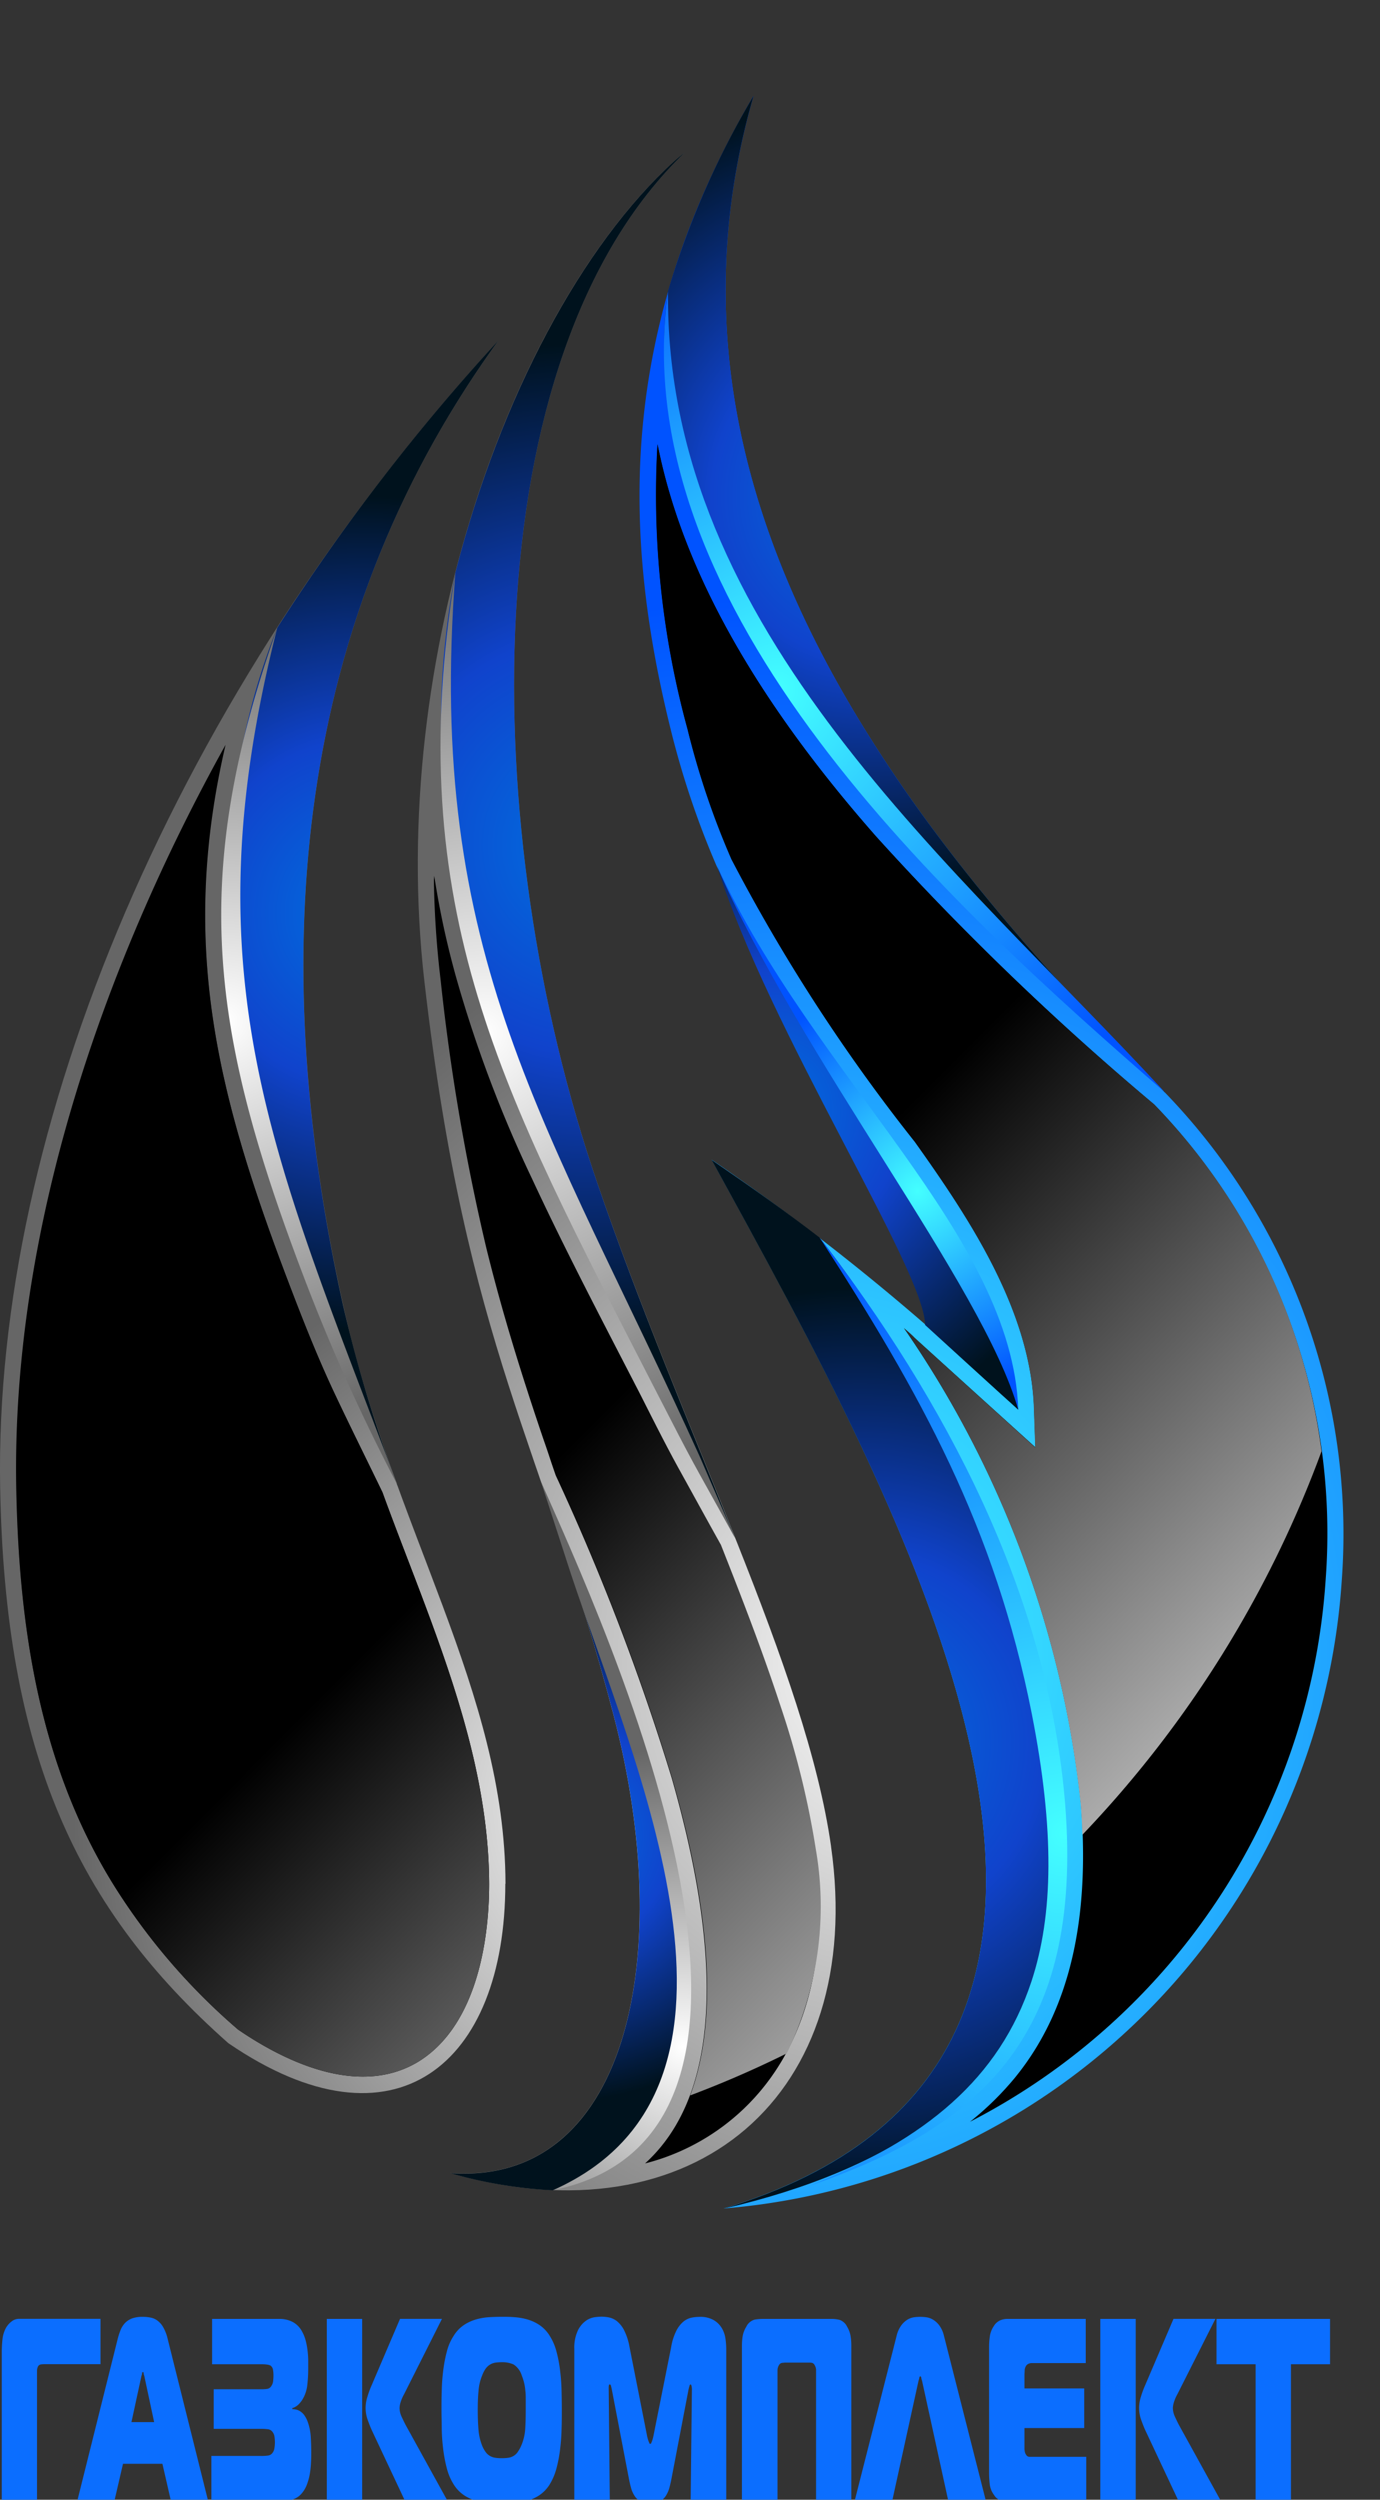 <svg xmlns="http://www.w3.org/2000/svg" xmlns:xlink="http://www.w3.org/1999/xlink" viewBox="0 0 38.1 69">
    <rect x="0" y="0" width="38.1" height="69" fill="#333333" stroke="none"/>
    <defs>
        <style>
            .cls-1{isolation:isolate;}.cls-10,.cls-11,.cls-12,.cls-13,.cls-14,.cls-15,.cls-16,.cls-17,.cls-18,.cls-2,.cls-3,.cls-4,.cls-5,.cls-6,.cls-7,.cls-8,.cls-9{fill-rule:evenodd;}.cls-2{fill:url(#b_4);}.cls-3{fill:url(#b_2);}.cls-4{fill:url(#b_2-2);}.cls-5{fill:url(#radial-gradient);}.cls-6{fill:url(#b_2-3);}.cls-7{fill:url(#b_2-4);}.cls-8{fill:url(#radial-gradient-2);}.cls-9{fill:url(#b_2-5);}.cls-10{fill:url(#b_2-6);}.cls-11{fill:url(#b_4-2);}.cls-12{fill:url(#b_4-3);}.cls-13{fill:url(#b_4-4);}.cls-14{fill:url(#radial-gradient-3);}.cls-15{fill:url(#radial-gradient-4);}.cls-16{fill:url(#radial-gradient-5);}.cls-17,.cls-18{mix-blend-mode:screen;}.cls-17{fill:url(#White_Black);}.cls-18{fill:url(#White_Black-2);}.cls-19{fill:#0b6eff;}
        </style>
        <radialGradient id="b_4" cx="21.107" cy="12.195" r="26.789"
                        gradientTransform="translate(10.041 35.763) scale(1.051 1.089)" gradientUnits="userSpaceOnUse">
            <stop offset="0" stop-color="#4ff"/>
            <stop offset="1" stop-color="#0053ff"/>
        </radialGradient>
        <radialGradient id="b_2" cx="23.079" cy="-17.18" r="10.067"
                        gradientTransform="translate(10.041 35.763) scale(1.051 1.089)" gradientUnits="userSpaceOnUse">
            <stop offset="0" stop-color="#006ee0"/>
            <stop offset="0.415" stop-color="#1043cc"/>
            <stop offset="1" stop-color="#00121d"/>
        </radialGradient>
        <radialGradient id="b_2-2" cx="22.79" cy="14.448" r="11.539" xlink:href="#b_2"/>
        <radialGradient id="radial-gradient" cx="24.001" cy="12.526" r="20.211"
                        gradientTransform="translate(10.041 35.763) scale(1.051 1.089)" gradientUnits="userSpaceOnUse">
            <stop offset="0" stop-color="#fff"/>
            <stop offset="1" stop-color="#666"/>
        </radialGradient>
        <radialGradient id="b_2-3" cx="15.08" cy="16.796" r="6.707" xlink:href="#b_2"/>
        <radialGradient id="b_2-4" cx="15.645" cy="-8.324" r="12.715" xlink:href="#b_2"/>
        <radialGradient id="radial-gradient-2" cx="17.141" cy="16.121" r="15.042" xlink:href="#radial-gradient"/>
        <radialGradient id="b_2-5" cx="9.759" cy="-6.61" r="10.563" xlink:href="#b_2"/>
        <radialGradient id="b_2-6" cx="20.4" cy="-1.599" r="8.538" xlink:href="#b_2"/>
        <radialGradient id="b_4-2" cx="28.148" cy="16.741" r="16.019" xlink:href="#b_4"/>
        <radialGradient id="b_4-3" cx="24.294" cy="0.448" r="5.344" xlink:href="#b_4"/>
        <radialGradient id="b_4-4" cx="20.628" cy="-12.258" r="12.255" xlink:href="#b_4"/>
        <radialGradient id="radial-gradient-3" cx="12.892" cy="-3.547" r="12.054" xlink:href="#radial-gradient"/>
        <radialGradient id="radial-gradient-4" cx="18.13" cy="22.137" r="7.563" xlink:href="#radial-gradient"/>
        <radialGradient id="radial-gradient-5" cx="6.124" cy="-3.863" r="10.586" xlink:href="#radial-gradient"/>
        <linearGradient id="White_Black" x1="7.921" y1="33.262" x2="16.714" y2="35.938" gradientUnits="userSpaceOnUse">
            <stop offset="0" stop-color="#fff"/>
            <stop offset="1"/>
        </linearGradient>
        <linearGradient id="White_Black-2" x1="45.736" y1="60.577" x2="27.157" y2="42.077" xlink:href="#White_Black"/>
    </defs>
    <title>logo (9)</title>
    <g class="cls-1">
        <g id="Слой_1" data-name="Слой 1">
            <path id="_Path_" data-name="&lt;Path&gt;" class="cls-2"
                  d="M38.357,42.284a64.475,64.475,0,0,0-8.465-6.9c5.273,9.622,13.856,24.878.327,28.95A18.629,18.629,0,0,0,47.29,46.974,17.525,17.525,0,0,0,42.4,33.523c-7.46-7.477-14.5-16.6-11.353-27.5-3.812,6.483-3.613,12.191-2.257,17.6,2.3,9.113,8.548,12.214,9.565,18.661h0Z"
                  transform="translate(-10.244 -3.373)"/>
            <path id="_Path_2" data-name="&lt;Path&gt;" class="cls-3"
                  d="M42.4,33.523c-7.46-7.477-14.5-16.6-11.353-27.5a23.756,23.756,0,0,0-2.362,5.392c-1.053,7.343,6.033,14.687,13.715,22.1h0Z"
                  transform="translate(-10.244 -3.373)"/>
            <path id="_Path_3" data-name="&lt;Path&gt;" class="cls-4"
                  d="M32.873,37.534c-0.865-.667-1.836-1.357-2.982-2.145,5.273,9.622,13.856,24.878.327,28.95,4.583-1.054,7.811-3.223,8.816-6.6,1.544-5.186-1.508-14.287-6.162-20.2h0Z"
                  transform="translate(-10.244 -3.373)"/>
            <path id="_Path_4" data-name="&lt;Path&gt;" class="cls-5"
                  d="M33.189,54.341c-0.69-4.884-4.057-11.318-6.466-18.347-3.286-9.585-3.484-22.733,2.432-28.417-0.093.073-.2,0.158-0.292,0.242-4.431,4.011-7.939,13.657-6.9,22.66,1.169,10.143,3.274,12.76,5.227,20.261,1.707,6.543.421,12.966-4.513,12.615,6.758,1.927,11.482-2.157,10.511-9.016h0Z"
                  transform="translate(-10.244 -3.373)"/>
            <path id="_Path_5" data-name="&lt;Path&gt;" class="cls-6"
                  d="M25.18,44.272c0.666,1.926,1.345,3.914,2.011,6.471,1.707,6.543.421,12.966-4.513,12.615a12.4,12.4,0,0,0,2.829.473C32.569,62,27.39,50.2,25.18,44.272h0Z"
                  transform="translate(-10.244 -3.373)"/>
            <path id="_Path_6" data-name="&lt;Path&gt;" class="cls-7"
                  d="M30.535,45.822c-1.216-3.066-2.631-6.374-3.812-9.828-3.286-9.585-3.484-22.733,2.432-28.417-0.093.073-.2,0.158-0.292,0.242-2.549,2.314-4.794,6.5-6.045,11.354C21.2,27.706,24.642,33.85,30.535,45.822h0Z"
                  transform="translate(-10.244 -3.373)"/>
            <path id="_Path_7" data-name="&lt;Path&gt;" class="cls-8"
                  d="M24.2,55.371c-0.012-5.344-3.11-9.767-4.478-15.959C17.533,29.56,18.433,20.46,24.01,12.765c-8.956,9.767-13.937,21.763-13.762,31.652,0.129,7.331,2.093,11.633,6.3,15.353,4.607,3.151,7.647.57,7.647-4.4h0Z"
                  transform="translate(-10.244 -3.373)"/>
            <path id="_Path_8" data-name="&lt;Path&gt;" class="cls-9"
                  d="M21.216,44.368a39.449,39.449,0,0,1-1.5-4.956C17.533,29.56,18.433,20.46,24.01,12.765A57.338,57.338,0,0,0,17.9,20.7c-3.215,8.01.058,16.274,3.32,23.666h0Z"
                  transform="translate(-10.244 -3.373)"/>
            <path id="_Path_9" data-name="&lt;Path&gt;" class="cls-10"
                  d="M35.784,39.945s2.362,2.157,2.572,2.339c-0.865-5.5-5.53-8.567-8.313-15,1.415,4.508,5.741,11.161,5.741,12.663h0Z"
                  transform="translate(-10.244 -3.373)"/>
            <path id="_Path_10" data-name="&lt;Path&gt;" class="cls-11"
                  d="M38.719,58.073c0.608-1.842.643-4.18,0.012-7.392-1.017-5.162-3.075-8.846-5.858-13.148,3.449,4.484,6.314,9.827,6.781,15.668,0.491,6.338-2.3,8.87-7.062,10.506,3.215-1.284,5.238-2.957,6.127-5.635h0Z"
                  transform="translate(-10.244 -3.373)"/>
            <path id="_Path_11" data-name="&lt;Path&gt;" class="cls-12"
                  d="M38.357,42.284c-0.164-4.823-5.624-9.173-8.313-15,2.292,5.308,7.331,11.548,8.313,15h0Z"
                  transform="translate(-10.244 -3.373)"/>
            <path id="_Path_12" data-name="&lt;Path&gt;" class="cls-13"
                  d="M28.687,11.42c-0.094,9.355,7.974,15.874,13.715,22.1-5.94-5.162-14.943-13.318-13.715-22.1h0Z"
                  transform="translate(-10.244 -3.373)"/>
            <path id="_Path_13" data-name="&lt;Path&gt;" class="cls-14"
                  d="M22.818,19.175c-0.83,10.652,2.584,15.208,6.746,24.406l0.971,2.242c-1.333-2.412-1.006-1.769-2.233-4.156-4.151-8.095-7-13.16-5.484-22.491h0Z"
                  transform="translate(-10.244 -3.373)"/>
            <path id="_Path_14" data-name="&lt;Path&gt;" class="cls-15"
                  d="M25.507,63.83c6.384-2.836,2.2-11.875.491-17.038l-0.818-2.52c1.707,3.865,8.219,17.946.327,19.558h0Z"
                  transform="translate(-10.244 -3.373)"/>
            <path id="_Path_15" data-name="&lt;Path&gt;" class="cls-16"
                  d="M17.9,20.7c-2.479,9.731-.082,14.663,3.32,23.666a52.455,52.455,0,0,1-2.537-5.611c-2.619-6.847-3.239-11.1-.783-18.056h0Z"
                  transform="translate(-10.244 -3.373)"/>
            <path id="_Compound_Path_" data-name="&lt;Compound Path&gt;" class="cls-17"
                  d="M16.468,23.938c-3.425,6.168-5.9,13.439-5.776,20.479,0.071,3.878.643,7.719,2.724,11.039a17.417,17.417,0,0,0,3.4,3.938c1.38,0.945,3.368,1.842,4.957.9,1.567-.945,1.976-3.2,1.976-4.92-0.012-3.781-1.684-7.343-2.946-10.809-0.445-.921-0.9-1.83-1.333-2.751-0.444-.945-0.83-1.915-1.2-2.884-2.023-5.283-3.087-9.44-1.8-14.99h0ZM35.2,40.03a28.358,28.358,0,0,1,4.887,13.136c0.211,2.678-.093,5.453-1.836,7.574a8.337,8.337,0,0,1-1.227,1.2,18.186,18.186,0,0,0,9.822-15A17.042,17.042,0,0,0,42.11,33.862a77.731,77.731,0,0,1-7.682-7.4C31.786,23.453,29.2,19.72,28.4,15.637a24.486,24.486,0,0,0,.83,7.865,22.21,22.21,0,0,0,1.216,3.587,49,49,0,0,0,5.063,7.8c1.5,2.108,3.2,4.665,3.285,7.38l0.036,1.054L35.492,40.3c-0.093-.1-0.2-0.182-0.292-0.267h0Zm-5.063,5.986c-0.386-.69-0.772-1.381-1.146-2.072s-0.725-1.381-1.076-2.072c-1.018-1.975-2.058-3.95-2.993-5.962a35.047,35.047,0,0,1-2.1-5.574,23.7,23.7,0,0,1-.6-2.787,26.074,26.074,0,0,0,.187,2.872,59.467,59.467,0,0,0,1.251,7.355c0.444,1.818.994,3.575,1.59,5.332,0.117,0.327.222,0.666,0.339,0.994a64.665,64.665,0,0,1,3.2,8.349c0.947,3.308,1.871,8.276-.736,10.639a6.142,6.142,0,0,0,2.818-1.6c1.847-1.842,2.233-4.556,1.883-7.077a23.9,23.9,0,0,0-.97-3.938c-0.491-1.5-1.064-2.981-1.649-4.46h0Z"
                  transform="translate(-10.244 -3.373)"/>
            <path id="_Compound_Path_2" data-name="&lt;Compound Path&gt;" class="cls-18"
                  d="M16.468,23.938c-3.425,6.168-5.9,13.439-5.776,20.479,0.071,3.878.643,7.719,2.724,11.039a17.417,17.417,0,0,0,3.4,3.938c1.38,0.945,3.368,1.842,4.957.9,1.567-.945,1.976-3.2,1.976-4.92-0.012-3.781-1.684-7.343-2.946-10.809-0.445-.921-0.9-1.83-1.333-2.751-0.444-.945-0.83-1.915-1.2-2.884-2.023-5.283-3.087-9.44-1.8-14.99h0Zm30.26,19.5a30.625,30.625,0,0,1-6.6,10.579c-0.011-.279-0.023-0.57-0.047-0.848A28.358,28.358,0,0,0,35.2,40.03c0.094,0.085.2,0.17,0.292,0.267l3.333,3.029-0.036-1.054C38.708,39.557,37,37,35.5,34.892a49,49,0,0,1-5.063-7.8A22.21,22.21,0,0,1,29.225,23.5a24.486,24.486,0,0,1-.83-7.865c0.806,4.084,3.391,7.816,6.033,10.821a77.731,77.731,0,0,0,7.682,7.4,16.835,16.835,0,0,1,4.619,9.573h0ZM31.949,60.061A28.928,28.928,0,0,1,29.3,61.212c0.97-2.581.245-6.18-.5-8.761a64.665,64.665,0,0,0-3.2-8.349c-0.117-.327-0.222-0.666-0.339-0.994-0.6-1.757-1.146-3.514-1.59-5.332a59.467,59.467,0,0,1-1.251-7.355,26.074,26.074,0,0,1-.187-2.872,23.7,23.7,0,0,0,.6,2.787,35.047,35.047,0,0,0,2.1,5.574c0.935,2.012,1.976,3.987,2.993,5.962,0.35,0.691.7,1.394,1.076,2.072s0.76,1.382,1.146,2.072c0.585,1.479,1.157,2.957,1.649,4.46a23.9,23.9,0,0,1,.97,3.938,9.227,9.227,0,0,1-.807,5.647h0Z"
                  transform="translate(-10.244 -3.373)"/>
            <g id="_Group_" data-name="&lt;Group&gt;">
                <path id="_Compound_Path_3" data-name="&lt;Compound Path&gt;" class="cls-19"
                      d="M10.293,72.416V68.3c0-.11.006-0.225,0.018-0.342a0.862,0.862,0,0,1,.1-0.334,0.611,0.611,0,0,1,.153-0.173,0.329,0.329,0,0,1,.205-0.072h2.25v1.252h-1.55a0.659,0.659,0,0,0-.1.007,0.109,0.109,0,0,0-.08.064,0.278,0.278,0,0,0-.023.115c0,0.048,0,.094,0,0.137v3.46H10.293Z"
                      transform="translate(-10.244 -3.373)"/>
                <path id="_Compound_Path_4" data-name="&lt;Compound Path&gt;" class="cls-19"
                      d="M13.493,67.935a1.8,1.8,0,0,1,.082-0.251,0.6,0.6,0,0,1,.125-0.194,0.538,0.538,0,0,1,.192-0.123,0.846,0.846,0,0,1,.292-0.043,1.137,1.137,0,0,1,.209.019,0.472,0.472,0,0,1,.19.079,0.6,0.6,0,0,1,.164.183,1.2,1.2,0,0,1,.127.331l1.119,4.481H14.966L14.728,71.38H13.64L13.4,72.416H12.375Zm0.38,2.295H14.5l-0.272-1.273c-0.006-.019-0.013-0.042-0.02-0.068a0.024,0.024,0,1,0-.039,0c-0.007.026-.014,0.05-0.02,0.068Z"
                      transform="translate(-10.244 -3.373)"/>
                <path id="_Compound_Path_5" data-name="&lt;Compound Path&gt;" class="cls-19"
                      d="M16.08,71.164h1.356a1.317,1.317,0,0,0,.207-0.011,0.168,0.168,0,0,0,.1-0.047,0.256,0.256,0,0,0,.076-0.147,1.087,1.087,0,0,0,.015-0.176,1.37,1.37,0,0,0-.011-0.147,0.27,0.27,0,0,0-.071-0.154,0.178,0.178,0,0,0-.108-0.055,1.473,1.473,0,0,0-.2-0.011h-1.3V69.323h1.283c0.057,0,.116,0,0.175-0.008a0.164,0.164,0,0,0,.136-0.086,0.3,0.3,0,0,0,.048-0.141c0.005-.055.008-0.1,0.008-0.147a0.9,0.9,0,0,0-.013-0.158,0.178,0.178,0,0,0-.069-0.114,0.271,0.271,0,0,0-.08-0.025,1.081,1.081,0,0,0-.192-0.011H16.1V67.381h1.676c0.069,0,.14,0,0.214,0a0.815,0.815,0,0,1,.216.036,0.625,0.625,0,0,1,.378.313,1.068,1.068,0,0,1,.095.233,1.881,1.881,0,0,1,.052.26q0.018,0.133.022,0.272c0,0.094,0,.184,0,0.271a3.764,3.764,0,0,1-.026.449,0.968,0.968,0,0,1-.142.406,0.747,0.747,0,0,1-.093.115,0.412,0.412,0,0,1-.179.108v0.028a0.57,0.57,0,0,1,.1.011,0.352,0.352,0,0,1,.117.047,0.426,0.426,0,0,1,.116.111,0.749,0.749,0,0,1,.1.2,1.488,1.488,0,0,1,.078.4c0.009,0.139.013,0.278,0.013,0.417,0,0.091,0,.188-0.007.291a2.437,2.437,0,0,1-.032.306,1.627,1.627,0,0,1-.078.292,0.842,0.842,0,0,1-.143.248,0.551,0.551,0,0,1-.192.147,0.864,0.864,0,0,1-.22.064,1.24,1.24,0,0,1-.222.015c-0.072,0-.135,0-0.19,0H16.08V71.164Z"
                      transform="translate(-10.244 -3.373)"/>
                <path id="_Compound_Path_6" data-name="&lt;Compound Path&gt;" class="cls-19"
                      d="M19.267,67.381h0.976v5.035H19.267V67.381Zm2.164,5.035-0.916-1.949c-0.038-.081-0.076-0.179-0.117-0.291a1,1,0,0,1-.06-0.335,1.038,1.038,0,0,1,.045-0.295,2.781,2.781,0,0,1,.093-0.266l0.812-1.9h1.158L21.4,69.46a1.145,1.145,0,0,0-.105.252,0.617,0.617,0,0,0-.02.122,0.577,0.577,0,0,0,.056.244c0.037,0.082.072,0.151,0.1,0.209l1.175,2.129H21.431Z"
                      transform="translate(-10.244 -3.373)"/>
                <path id="_Compound_Path_7" data-name="&lt;Compound Path&gt;" class="cls-19"
                      d="M24.095,67.323c0.115,0,.233,0,0.354.011a1.693,1.693,0,0,1,.356.062,1.2,1.2,0,0,1,.333.154,0.971,0.971,0,0,1,.279.292,1.551,1.551,0,0,1,.19.438,3.775,3.775,0,0,1,.1.525,5.446,5.446,0,0,1,.041.557q0.007,0.284.007,0.536c0,0.168,0,.346-0.007.532a5.43,5.43,0,0,1-.041.554,3.775,3.775,0,0,1-.1.525,1.682,1.682,0,0,1-.19.446,0.979,0.979,0,0,1-.279.291,1.2,1.2,0,0,1-.333.154,1.578,1.578,0,0,1-.358.062c-0.122.007-.24,0.011-0.352,0.011s-0.229,0-.352-0.011a1.578,1.578,0,0,1-.358-0.062,1.2,1.2,0,0,1-.333-0.154,0.979,0.979,0,0,1-.279-0.291,1.567,1.567,0,0,1-.192-0.446,4,4,0,0,1-.1-0.525,5.165,5.165,0,0,1-.041-0.554c0-.187-0.007-0.364-0.007-0.532s0-.347.007-0.536a5.182,5.182,0,0,1,.041-0.557,4,4,0,0,1,.1-0.525,1.45,1.45,0,0,1,.192-0.438,0.971,0.971,0,0,1,.279-0.292,1.2,1.2,0,0,1,.333-0.154,1.693,1.693,0,0,1,.356-0.062C23.862,67.327,23.98,67.323,24.095,67.323ZM23.434,69.9c0,0.2.007,0.38,0.02,0.536a1.5,1.5,0,0,0,.093.421,0.786,0.786,0,0,0,.106.2,0.392,0.392,0,0,0,.125.111,0.415,0.415,0,0,0,.147.047,1.182,1.182,0,0,0,.17.011,1.224,1.224,0,0,0,.175-0.011,0.391,0.391,0,0,0,.145-0.047,0.382,0.382,0,0,0,.121-0.111,0.979,0.979,0,0,0,.108-0.2,1.379,1.379,0,0,0,.1-0.429c0.01-.15.015-0.327,0.015-0.528,0-.11,0-0.209,0-0.295s0-.166-0.011-0.241a1.435,1.435,0,0,0-.032-0.212,1.514,1.514,0,0,0-.067-0.209,0.551,0.551,0,0,0-.229-0.306,0.758,0.758,0,0,0-.32-0.061,1.32,1.32,0,0,0-.172.011,0.416,0.416,0,0,0-.147.05,0.442,0.442,0,0,0-.125.112,0.783,0.783,0,0,0-.1.193,1.369,1.369,0,0,0-.1.421Q23.434,69.582,23.434,69.9Z"
                      transform="translate(-10.244 -3.373)"/>
                <path id="_Compound_Path_8" data-name="&lt;Compound Path&gt;" class="cls-19"
                      d="M28.781,71.8c-0.018.091-.038,0.177-0.061,0.259a0.765,0.765,0,0,1-.1.216,0.45,0.45,0,0,1-.164.147,0.662,0.662,0,0,1-.522,0,0.443,0.443,0,0,1-.164-0.147,0.752,0.752,0,0,1-.1-0.216c-0.023-.082-0.043-0.168-0.061-0.259l-0.466-2.432c-0.009-.048-0.018-0.09-0.028-0.126a0.063,0.063,0,0,0-.032-0.054c-0.021,0-.031.021-0.033,0.064s0,0.077,0,.1l0.03,3.064H26.1V68.208a1.111,1.111,0,0,1,.1-0.511,0.709,0.709,0,0,1,.218-0.263,0.566,0.566,0,0,1,.247-0.1,1.709,1.709,0,0,1,.183-0.015,1.137,1.137,0,0,1,.206.021,0.535,0.535,0,0,1,.218.1,0.78,0.78,0,0,1,.2.248,1.686,1.686,0,0,1,.151.461L28.107,70.6c0,0.015.007,0.033,0.013,0.058s0.013,0.049.021,0.075a0.47,0.47,0,0,0,.028.068,0.028,0.028,0,1,0,.056,0,0.419,0.419,0,0,0,.028-0.068c0.008-.026.016-0.052,0.021-0.075s0.01-.043.013-0.058l0.488-2.445a1.554,1.554,0,0,1,.149-0.461,0.81,0.81,0,0,1,.2-0.248,0.54,0.54,0,0,1,.218-0.1,1.147,1.147,0,0,1,.209-0.021,0.749,0.749,0,0,1,.406.094,0.635,0.635,0,0,1,.223.23,0.794,0.794,0,0,1,.095.291,2.167,2.167,0,0,1,.02.27v4.208H29.312l0.034-3.064a0.431,0.431,0,0,0-.013-0.133,0.041,0.041,0,0,0-.026-0.032,0.047,0.047,0,0,0-.026.039c-0.009.026-.021,0.073-0.035,0.141Z"
                      transform="translate(-10.244 -3.373)"/>
                <path id="_Compound_Path_9" data-name="&lt;Compound Path&gt;" class="cls-19"
                      d="M31.9,68.59a0.417,0.417,0,0,0-.078.007,0.121,0.121,0,0,0-.073.064,0.268,0.268,0,0,0-.039.122c0,0.044,0,.089,0,0.137v3.5H30.728V68.107a1.622,1.622,0,0,1,.021-0.255,0.728,0.728,0,0,1,.1-0.256,0.361,0.361,0,0,1,.225-0.194,1.375,1.375,0,0,1,.229-0.021H33.19a0.926,0.926,0,0,1,.242.029,0.37,0.37,0,0,1,.2.187,0.718,0.718,0,0,1,.095.256,1.566,1.566,0,0,1,.021.255v4.309H32.775v-3.5c0-.043,0-0.087,0-0.133a0.278,0.278,0,0,0-.039-0.126,0.122,0.122,0,0,0-.071-0.064,0.41,0.41,0,0,0-.08-0.007H31.9Z"
                      transform="translate(-10.244 -3.373)"/>
                <path id="_Compound_Path_10" data-name="&lt;Compound Path&gt;" class="cls-19"
                      d="M35,67.842a0.777,0.777,0,0,1,.129-0.284A0.608,0.608,0,0,1,35.3,67.4a0.49,0.49,0,0,1,.186-0.065,1.225,1.225,0,0,1,.324,0A0.488,0.488,0,0,1,36,67.4a0.61,0.61,0,0,1,.175.158,0.785,0.785,0,0,1,.129.284l1.162,4.574H36.428L35.7,69.086a0.434,0.434,0,0,1-.02-0.072,0.052,0.052,0,0,0-.028-0.05,0.053,0.053,0,0,0-.028.05,0.489,0.489,0,0,1-.02.072l-0.73,3.33H33.837Z"
                      transform="translate(-10.244 -3.373)"/>
                <path id="_Compound_Path_11" data-name="&lt;Compound Path&gt;" class="cls-19"
                      d="M38.057,72.416a0.724,0.724,0,0,1-.188-0.025,0.342,0.342,0,0,1-.179-0.147,0.625,0.625,0,0,1-.121-0.3,2.981,2.981,0,0,1-.018-0.335V68.158a2.108,2.108,0,0,1,.021-0.295,0.681,0.681,0,0,1,.108-0.281,0.4,0.4,0,0,1,.186-0.165,0.525,0.525,0,0,1,.181-0.036H40.22V68.6H38.726a0.214,0.214,0,0,0-.084.019,0.156,0.156,0,0,0-.067.054,0.252,0.252,0,0,0-.041.122c0,0.048-.006.089-0.006,0.122V69.3h1.65v1.093h-1.65v0.547a0.436,0.436,0,0,0,.013.122,0.186,0.186,0,0,0,.03.065,0.108,0.108,0,0,0,.086.061c0.035,0,.068,0,0.1,0h1.477v1.223H38.057Z"
                      transform="translate(-10.244 -3.373)"/>
                <path id="_Compound_Path_12" data-name="&lt;Compound Path&gt;" class="cls-19"
                      d="M40.622,67.381H41.6v5.035H40.622V67.381Zm2.164,5.035L41.87,70.467c-0.038-.081-0.076-0.179-0.117-0.291a1,1,0,0,1-.06-0.335,1.038,1.038,0,0,1,.045-0.295,2.781,2.781,0,0,1,.093-0.266l0.812-1.9H43.8L42.75,69.46a1.145,1.145,0,0,0-.105.252,0.617,0.617,0,0,0-.02.122,0.577,0.577,0,0,0,.056.244c0.037,0.082.072,0.151,0.1,0.209l1.175,2.129H42.785Z"
                      transform="translate(-10.244 -3.373)"/>
                <path id="_Compound_Path_13" data-name="&lt;Compound Path&gt;" class="cls-19"
                      d="M44.91,72.416V68.633H43.83V67.381h3.135v1.252h-1.08v3.783H44.91Z"
                      transform="translate(-10.244 -3.373)"/>
            </g>
        </g>
    </g>
</svg>